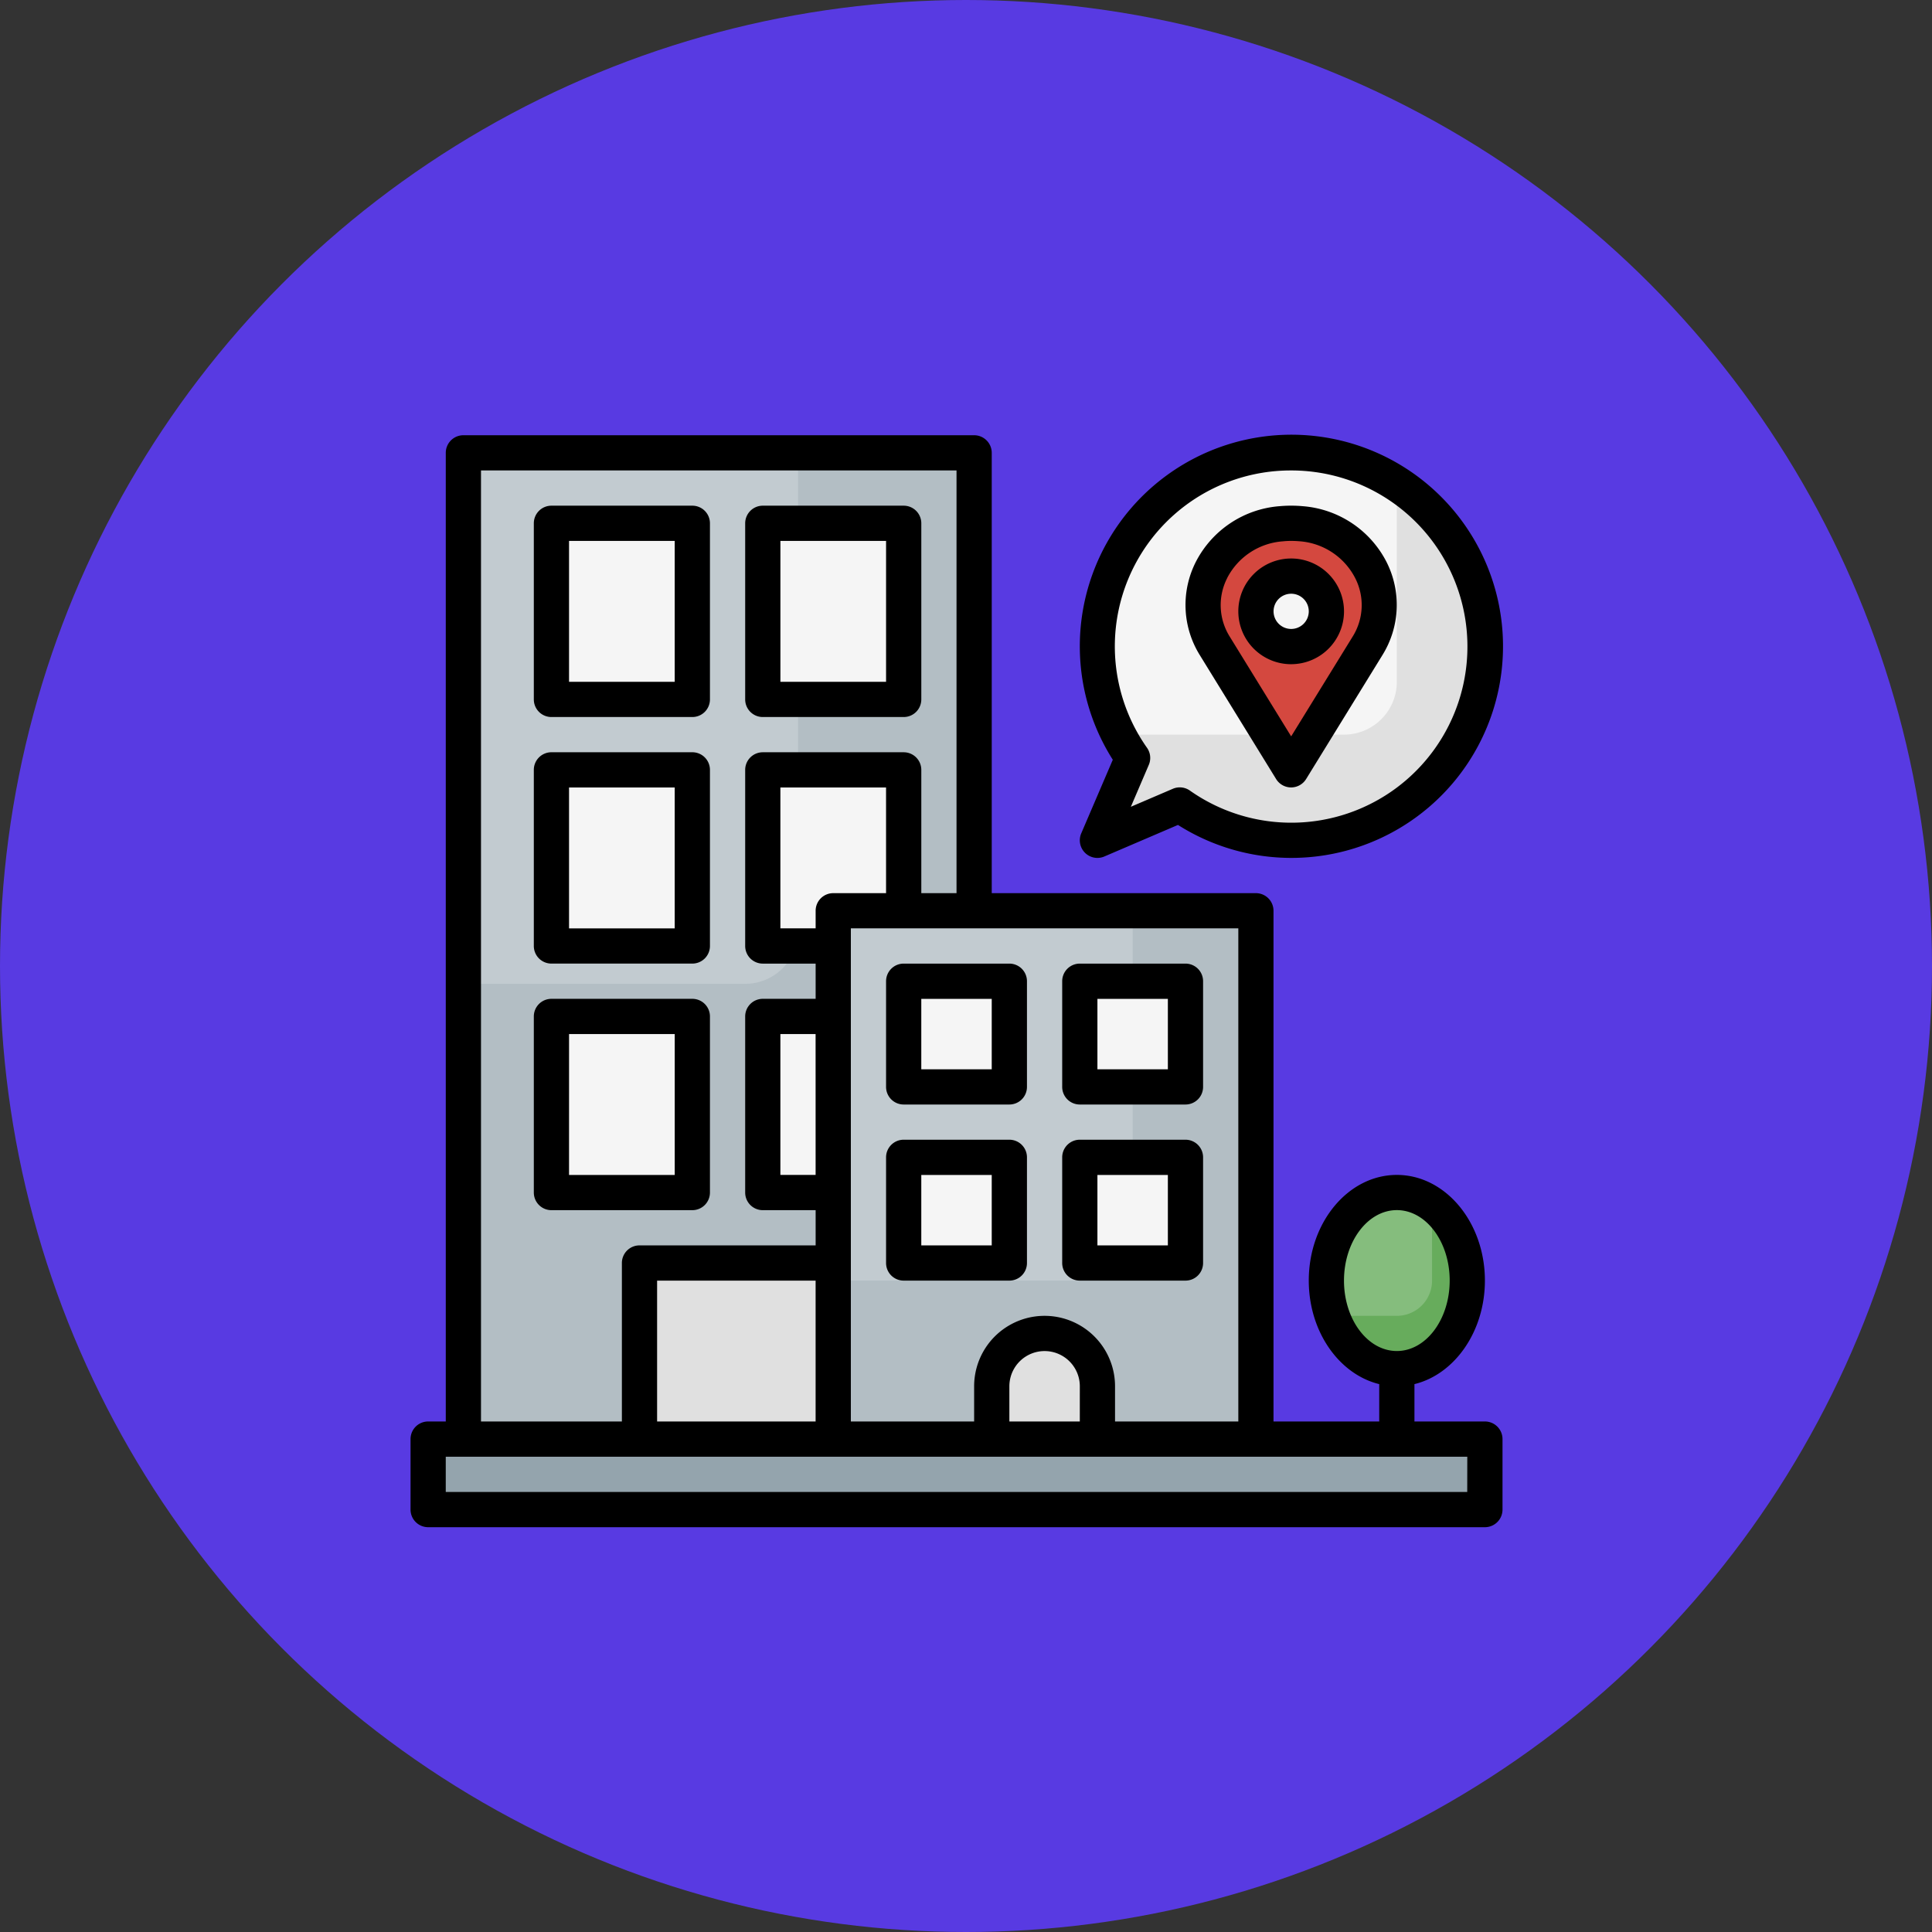 <svg xmlns="http://www.w3.org/2000/svg" width="105" height="105" viewBox="0 0 105 105">
  <rect x="0" y="0" width="105" height="105" fill="#333333" stroke="none"/>
  <g id="Grupo_949562" data-name="Grupo 949562" transform="translate(6684 9958)">
    <circle id="Elipse_4819" data-name="Elipse 4819" cx="52.5" cy="52.5" r="52.5" transform="translate(-6684 -9958)" fill="#583ae2"/>
    <g id="bulding" transform="translate(-6662.688 -9935.345)">
      <path id="Trazado_114479" data-name="Trazado 114479" d="M4,2H31.759V55.6H4Z" transform="translate(-0.128 -0.044)" fill="#b3bec4"/>
      <path id="Trazado_114480" data-name="Trazado 114480" d="M19.315,30.864a2.872,2.872,0,0,0,2.872-2.872V2.148H4V30.864Z" transform="translate(-0.128 -0.05)" fill="#c2cbd0"/>
      <path id="Trazado_114481" data-name="Trazado 114481" d="M21,20h7.658v9.572H21Z" transform="translate(-0.856 -0.815)" fill="#f5f5f5"/>
      <path id="Trazado_114482" data-name="Trazado 114482" d="M21,34h7.658v9.572H21Z" transform="translate(-0.856 -1.414)" fill="#f5f5f5"/>
      <path id="Trazado_114483" data-name="Trazado 114483" d="M14,48H24.529v9.572H14Z" transform="translate(-0.557 -2.013)" fill="#e0e0e0"/>
      <path id="Trazado_114484" data-name="Trazado 114484" d="M25,28H47.973V56.716H25Z" transform="translate(-1.027 -1.157)" fill="#b3bec4"/>
      <path id="Trazado_114485" data-name="Trazado 114485" d="M25,28V48.1H39.358a1.914,1.914,0,0,0,1.914-1.914V28Z" transform="translate(-1.027 -1.157)" fill="#c2cbd0"/>
      <path id="Trazado_114486" data-name="Trazado 114486" d="M2,58H59.432v3.829H2Z" transform="translate(-0.043 -2.441)" fill="#94a4ad"/>
      <g id="Grupo_83854" data-name="Grupo 83854" transform="translate(8.658 5.785)">
        <path id="Trazado_114487" data-name="Trazado 114487" d="M9,6h7.658v9.572H9Z" transform="translate(-9 -6)" fill="#f5f5f5"/>
        <path id="Trazado_114488" data-name="Trazado 114488" d="M21,6h7.658v9.572H21Z" transform="translate(-9.514 -6)" fill="#f5f5f5"/>
        <path id="Trazado_114489" data-name="Trazado 114489" d="M9,20h7.658v9.572H9Z" transform="translate(-9 -6.599)" fill="#f5f5f5"/>
        <path id="Trazado_114490" data-name="Trazado 114490" d="M9,34h7.658v9.572H9Z" transform="translate(-9 -7.199)" fill="#f5f5f5"/>
        <path id="Trazado_114491" data-name="Trazado 114491" d="M29,32h5.743v5.743H29Z" transform="translate(-9.856 -7.113)" fill="#f5f5f5"/>
        <path id="Trazado_114492" data-name="Trazado 114492" d="M39,32h5.743v5.743H39Z" transform="translate(-10.284 -7.113)" fill="#f5f5f5"/>
        <path id="Trazado_114493" data-name="Trazado 114493" d="M29,42h5.743v5.743H29Z" transform="translate(-9.856 -7.541)" fill="#f5f5f5"/>
        <path id="Trazado_114494" data-name="Trazado 114494" d="M39,42h5.743v5.743H39Z" transform="translate(-10.284 -7.541)" fill="#f5f5f5"/>
      </g>
      <path id="Trazado_114495" data-name="Trazado 114495" d="M34,57.743V54.872a2.872,2.872,0,0,1,5.743,0v2.872Z" transform="translate(-1.413 -2.184)" fill="#e0e0e0"/>
      <ellipse id="Elipse_4809" data-name="Elipse 4809" cx="3.5" cy="4.5" rx="3.5" ry="4.5" transform="translate(51 42.345)" fill="#67ac5c"/>
      <path id="Trazado_114496" data-name="Trazado 114496" d="M50.529,23.059a10.469,10.469,0,0,1-6.049-1.92L40,23.059l1.92-4.48a10.523,10.523,0,1,1,8.609,4.48Z" transform="translate(-1.67 -0.045)" fill="#e0e0e0"/>
      <path id="Trazado_114497" data-name="Trazado 114497" d="M50.529,2a10.516,10.516,0,0,0-9.37,15.315H53.4a2.872,2.872,0,0,0,2.872-2.872V3.711A10.476,10.476,0,0,0,50.529,2Z" transform="translate(-1.67 -0.044)" fill="#f5f5f5"/>
      <path id="Trazado_114498" data-name="Trazado 114498" d="M54.938,12.66A4.411,4.411,0,0,0,51.33,6.025C51.151,6.009,50.97,6,50.787,6s-.364.009-.543.025a4.411,4.411,0,0,0-3.608,6.635l4.15,6.741Z" transform="translate(-1.928 -0.215)" fill="#d4483f"/>
      <circle id="Elipse_4810" data-name="Elipse 4810" cx="2" cy="2" r="2" transform="translate(47 8.345)" fill="#f5f5f5"/>
      <path id="Trazado_114499" data-name="Trazado 114499" d="M56.829,44C54.714,44,53,46.143,53,48.786a5.812,5.812,0,0,0,.281,1.785,1.89,1.89,0,0,0,.676.129h2.872a1.914,1.914,0,0,0,1.914-1.914V44.664A3.239,3.239,0,0,0,56.829,44Z" transform="translate(-2.226 -1.842)" fill="#85bd7d"/>
      <path id="Trazado_114500" data-name="Trazado 114500" d="M59.389,54.6H55.56v-2.03c2.181-.534,3.829-2.853,3.829-5.627,0-3.167-2.147-5.743-4.786-5.743s-4.786,2.576-4.786,5.743c0,2.776,1.647,5.093,3.829,5.627V54.6H47.9V26.844a.957.957,0,0,0-.957-.957H32.587V1.957A.957.957,0,0,0,31.63,1H3.872a.957.957,0,0,0-.957.957V54.6H1.957A.957.957,0,0,0,1,55.56v3.829a.957.957,0,0,0,.957.957H59.389a.957.957,0,0,0,.957-.957V55.56A.957.957,0,0,0,59.389,54.6Zm-7.658-7.658c0-2.112,1.288-3.829,2.872-3.829s2.872,1.717,2.872,3.829-1.288,3.829-2.872,3.829S51.731,49.057,51.731,46.945ZM45.988,54.6h-6.7V52.688a3.829,3.829,0,0,0-7.658,0V54.6h-6.7V27.8H45.988Zm-8.615,0H33.545V52.688a1.914,1.914,0,1,1,3.829,0ZM26.844,25.887H23.973a.957.957,0,0,0-.957.957V27.8H21.1V20.144h5.743ZM23.015,41.2H21.1V33.545h1.914Zm0,13.4H14.4V46.945h8.615ZM4.829,2.914H30.673V25.887H28.759v-6.7a.957.957,0,0,0-.957-.957H20.144a.957.957,0,0,0-.957.957v9.572a.957.957,0,0,0,.957.957h2.872V31.63H20.144a.957.957,0,0,0-.957.957v9.572a.957.957,0,0,0,.957.957h2.872v1.914H13.443a.957.957,0,0,0-.957.957V54.6H4.829Zm53.6,55.517H2.914V56.517H58.432Z" transform="translate(0 -0.001)"/>
      <path id="Trazado_114501" data-name="Trazado 114501" d="M8.957,16.486h7.658a.957.957,0,0,0,.957-.957V5.957A.957.957,0,0,0,16.615,5H8.957A.957.957,0,0,0,8,5.957v9.572A.957.957,0,0,0,8.957,16.486Zm.957-9.572h5.743v7.658H9.914Z" transform="translate(-0.3 -0.172)"/>
      <path id="Trazado_114502" data-name="Trazado 114502" d="M20.957,16.486h7.658a.957.957,0,0,0,.957-.957V5.957A.957.957,0,0,0,28.615,5H20.957A.957.957,0,0,0,20,5.957v9.572A.957.957,0,0,0,20.957,16.486Zm.957-9.572h5.743v7.658H21.914Z" transform="translate(-0.813 -0.172)"/>
      <path id="Trazado_114503" data-name="Trazado 114503" d="M8.957,30.486h7.658a.957.957,0,0,0,.957-.957V19.957A.957.957,0,0,0,16.615,19H8.957A.957.957,0,0,0,8,19.957v9.572A.957.957,0,0,0,8.957,30.486Zm.957-9.572h5.743v7.658H9.914Z" transform="translate(-0.3 -0.772)"/>
      <path id="Trazado_114504" data-name="Trazado 114504" d="M16.615,44.486a.957.957,0,0,0,.957-.957V33.957A.957.957,0,0,0,16.615,33H8.957A.957.957,0,0,0,8,33.957v9.572a.957.957,0,0,0,.957.957Zm-6.7-9.572h5.743v7.658H9.914Z" transform="translate(-0.3 -1.371)"/>
      <path id="Trazado_114505" data-name="Trazado 114505" d="M28.957,38.658H34.7a.957.957,0,0,0,.957-.957V31.957A.957.957,0,0,0,34.7,31H28.957a.957.957,0,0,0-.957.957V37.7A.957.957,0,0,0,28.957,38.658Zm.957-5.743h3.829v3.829H29.914Z" transform="translate(-1.156 -1.285)"/>
      <path id="Trazado_114506" data-name="Trazado 114506" d="M38.957,38.658H44.7a.957.957,0,0,0,.957-.957V31.957A.957.957,0,0,0,44.7,31H38.957a.957.957,0,0,0-.957.957V37.7A.957.957,0,0,0,38.957,38.658Zm.957-5.743h3.829v3.829H39.914Z" transform="translate(-1.584 -1.285)"/>
      <path id="Trazado_114507" data-name="Trazado 114507" d="M28.957,48.658H34.7a.957.957,0,0,0,.957-.957V41.957A.957.957,0,0,0,34.7,41H28.957a.957.957,0,0,0-.957.957V47.7A.957.957,0,0,0,28.957,48.658Zm.957-5.743h3.829v3.829H29.914Z" transform="translate(-1.156 -1.714)"/>
      <path id="Trazado_114508" data-name="Trazado 114508" d="M38.957,48.658H44.7a.957.957,0,0,0,.957-.957V41.957A.957.957,0,0,0,44.7,41H38.957a.957.957,0,0,0-.957.957V47.7A.957.957,0,0,0,38.957,48.658Zm.957-5.743h3.829v3.829H39.914Z" transform="translate(-1.584 -1.714)"/>
      <path id="Trazado_114509" data-name="Trazado 114509" d="M39.078,22.637a.957.957,0,0,0,.88,1.334.947.947,0,0,0,.377-.078l4-1.715a11.5,11.5,0,1,0-3.542-3.542ZM50.486,2.913a9.572,9.572,0,1,1-5.5,17.4.957.957,0,0,0-.928-.1l-2.284.979.977-2.28a.957.957,0,0,0-.1-.928A9.561,9.561,0,0,1,50.486,2.913Z" transform="translate(-1.627 0)"/>
      <path id="Trazado_114510" data-name="Trazado 114510" d="M49.928,19.859a.957.957,0,0,0,1.627,0l4.15-6.741a5.169,5.169,0,0,0,.223-5.056A5.6,5.6,0,0,0,51.37,5.027a7.066,7.066,0,0,0-1.257,0,5.6,5.6,0,0,0-4.555,3.036,5.169,5.169,0,0,0,.219,5.055ZM47.27,8.924a3.7,3.7,0,0,1,3.016-1.986,4.257,4.257,0,0,1,.458-.024c.154,0,.307.008.455.02a3.7,3.7,0,0,1,3.019,1.99,3.227,3.227,0,0,1-.138,3.2l-3.336,5.413-3.336-5.417a3.227,3.227,0,0,1-.138-3.191Z" transform="translate(-1.884 -0.172)"/>
      <path id="Trazado_114511" data-name="Trazado 114511" d="M50.872,13.743A2.872,2.872,0,1,0,48,10.872a2.872,2.872,0,0,0,2.872,2.872Zm0-3.829a.957.957,0,1,1-.957.957A.957.957,0,0,1,50.872,9.914Z" transform="translate(-2.012 -0.301)"/>
    </g>
  </g>
</svg>
